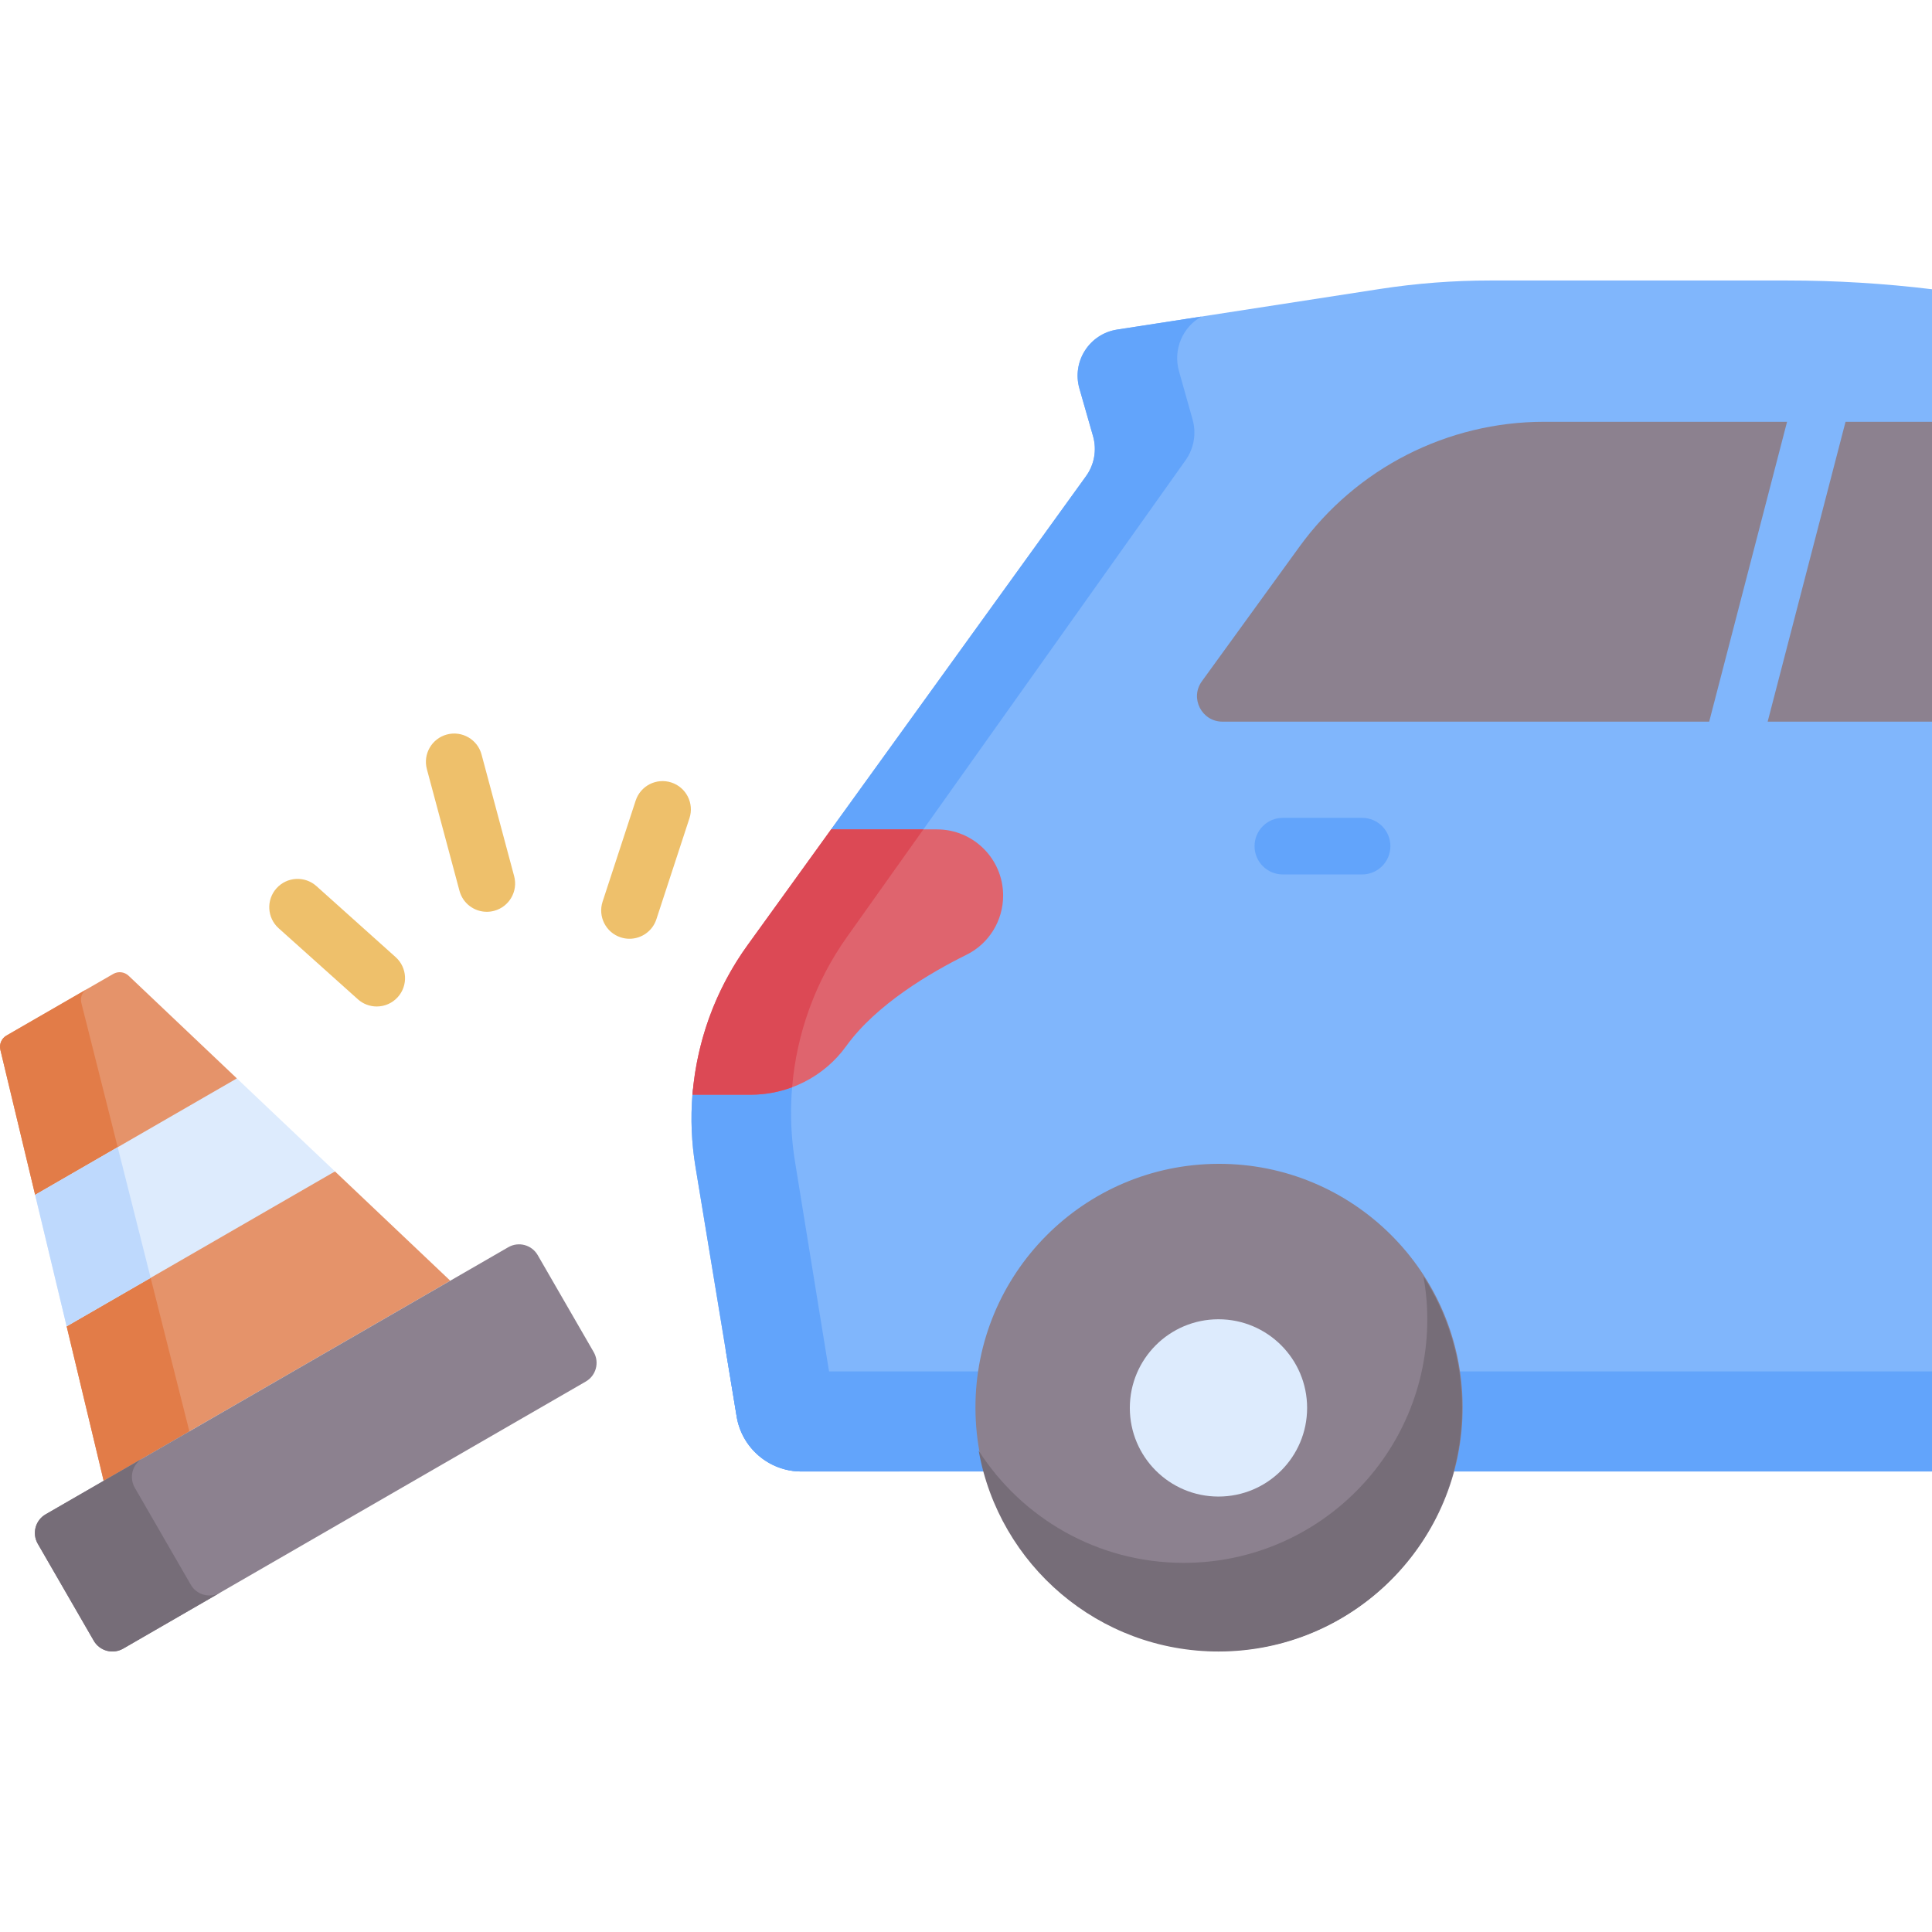 <svg id="Capa_1" enable-background="new 0 0 512 512" height="512" viewBox="0 0 512 512" width="512" xmlns="http://www.w3.org/2000/svg"><g><path d="m38.685 306.84-29.373 9.81-9.219-38.45c-.35-1.48.31-3.01 1.62-3.77l21.27-12.27c.02-.02.05-.04.07-.05l6.96-4.01c1.31-.76 2.97-.56 4.07.48l28.691 27.208z" fill="#e5936a"/><path d="m119.322 339.399-91.849 53.03-9.811-40.937 32.521-25.373 38.59-15.681z" fill="#e5936a"/><path d="m31.193 304.019-21.881 12.632-9.219-38.451c-.35-1.48.31-3.01 1.62-3.77l21.34-12.32c-.02.01-.05.03-.07.05-1.2.74-1.78 2.21-1.42 3.65z" fill="#e27c48"/><path d="m50.183 379.319-22.71 13.11-9.811-40.937 22.261-12.852z" fill="#e27c48"/><path d="m88.773 310.438-71.111 41.054-8.35-34.841 53.462-30.863z" fill="#ddebfd"/><path d="m39.923 338.64-22.261 12.852-8.35-34.841 21.881-12.632z" fill="#bed9fd"/><path d="m473.615 74.334c12.884 0 25.701.777 38.385 2.321v313.303h-299.597c-8.53 0-15.805-6.175-17.182-14.583l-10.93-66.275c-1.042-6.329-1.295-12.705-.79-18.992 1.136-14.155 15.985-20.762 24.437-32.467l12.316-37.845 67.543-93.593c2.221-3.066 2.91-6.986 1.866-10.629l-3.61-12.617c-2.044-7.164 2.655-14.483 10.007-15.616l69.629-10.763c9.663-1.488 19.415-2.244 29.189-2.244z" fill="#80b6fc"/><path d="m221.607 375.142-10.929-67.337c-3.388-20.911 1.566-42.318 13.773-59.494l89.733-126.334c2.221-3.115 2.91-7.098 1.866-10.8l-3.61-12.819c-1.637-5.828 1.056-11.749 5.967-14.472l-22.347 3.454c-7.353 1.133-12.051 8.452-10.007 15.616l3.61 12.617c1.044 3.643.355 7.564-1.866 10.629l-67.543 93.593-12.316 37.845c-8.453 11.706-23.302 18.312-24.437 32.467-.504 6.287-.251 12.662.79 18.992l10.929 66.275c1.377 8.408 8.652 14.583 17.182 14.583h26.387c-8.529.002-15.804-6.273-17.182-14.815z" fill="#62a4fb"/><path d="m205.611 363.442c-5.277 0-10.073-2.321-13.36-6.049l2.968 17.983c1.377 8.408 8.652 14.583 17.182 14.583h299.599v-26.517z" fill="#62a4fb"/><path d="m198.921 290.109c10.008 0 19.469-4.733 25.316-12.856 7.969-11.07 22.318-19.493 31.902-24.233 5.958-2.946 9.701-9.04 9.701-15.687 0-9.685-7.852-17.537-17.537-17.537h-28.05l-22.19 30.748c-8.449 11.707-13.417 25.412-14.552 39.565z" fill="#df646e"/><path d="m198.064 250.544c-3.605 4.993-6.766 10.695-9.133 16.568-2.947 7.322-4.797 15.241-5.419 22.997h15.41c3.802 0 7.523-.687 10.999-1.979 1.192-14.247 6.152-28.031 14.531-39.82l20.253-28.514h-24.45c-30.341 42.041-19.4 26.882-22.191 30.748z" fill="#dc4955"/><g fill="#8c818f"><path d="m473.59 111.775h-64.34c-25.679 0-49.803 12.307-64.886 33.11l-25.857 35.664c-3.232 4.454-.044 10.696 5.465 10.696h128.98z"/><path d="m489.088 111.775-20.639 79.47h43.551v-79.47z"/></g><path d="m360.969 231.739h-21.002c-4.142 0-7.5-3.358-7.5-7.5s3.358-7.5 7.5-7.5h21.002c4.142 0 7.5 3.358 7.5 7.5 0 4.143-3.358 7.5-7.5 7.5z" fill="#62a4fb"/><path d="m142.497 332.617 14.838 25.7c1.577 2.731.641 6.223-2.09 7.8l-122.598 70.783c-2.731 1.577-6.223.641-7.8-2.09l-14.838-25.7c-1.577-2.731-.641-6.223 2.09-7.8l122.598-70.782c2.731-1.577 6.223-.642 7.8 2.089z" fill="#8c818f"/><path d="m50.558 419.965-14.838-25.7c-1.577-2.731-.641-6.223 2.09-7.8l-25.711 14.845c-2.731 1.577-3.667 5.069-2.09 7.8l14.838 25.7c1.577 2.731 5.069 3.667 7.8 2.09l25.712-14.845c-2.732 1.577-6.224.641-7.801-2.09z" fill="#766d78"/><ellipse cx="322.907" cy="373.111" fill="#8c818f" rx="64.555" ry="64.555" transform="matrix(1 -.004 .004 1 -1.34 1.164)"/><path d="m377.232 338.257c.656 3.69 1.017 7.483 1.017 11.362 0 35.653-28.902 64.555-64.555 64.555-22.81 0-42.842-11.841-54.325-29.701 5.371 30.231 31.764 53.194 63.538 53.194 35.653 0 64.555-28.902 64.555-64.555 0-12.844-3.765-24.799-10.23-34.855z" fill="#766d78"/><circle cx="322.907" cy="373.111" fill="#ddebfd" r="23.492"/><g fill="#eec06b"><path d="m129.006 241.637c-3.312 0-6.342-2.21-7.24-5.561l-8.639-32.241c-1.072-4.001 1.303-8.113 5.304-9.185 3.999-1.068 8.113 1.302 9.185 5.304l8.639 32.241c1.072 4.001-1.303 8.113-5.304 9.185-.649.174-1.302.257-1.945.257z"/><path d="m166.822 248.784c-.773 0-1.56-.121-2.334-.374-3.937-1.289-6.083-5.524-4.795-9.461l8.766-26.783c1.288-3.936 5.524-6.082 9.461-4.795 3.936 1.289 6.083 5.524 4.795 9.461l-8.766 26.783c-1.035 3.161-3.971 5.169-7.127 5.169z"/><path d="m99.838 266.729c-1.783 0-3.572-.632-5.004-1.915l-20.983-18.812c-3.084-2.765-3.343-7.507-.578-10.591 2.765-3.085 7.507-3.343 10.591-.578l20.983 18.812c3.084 2.765 3.343 7.507.578 10.591-1.482 1.652-3.53 2.493-5.587 2.493z"/></g></g></svg>